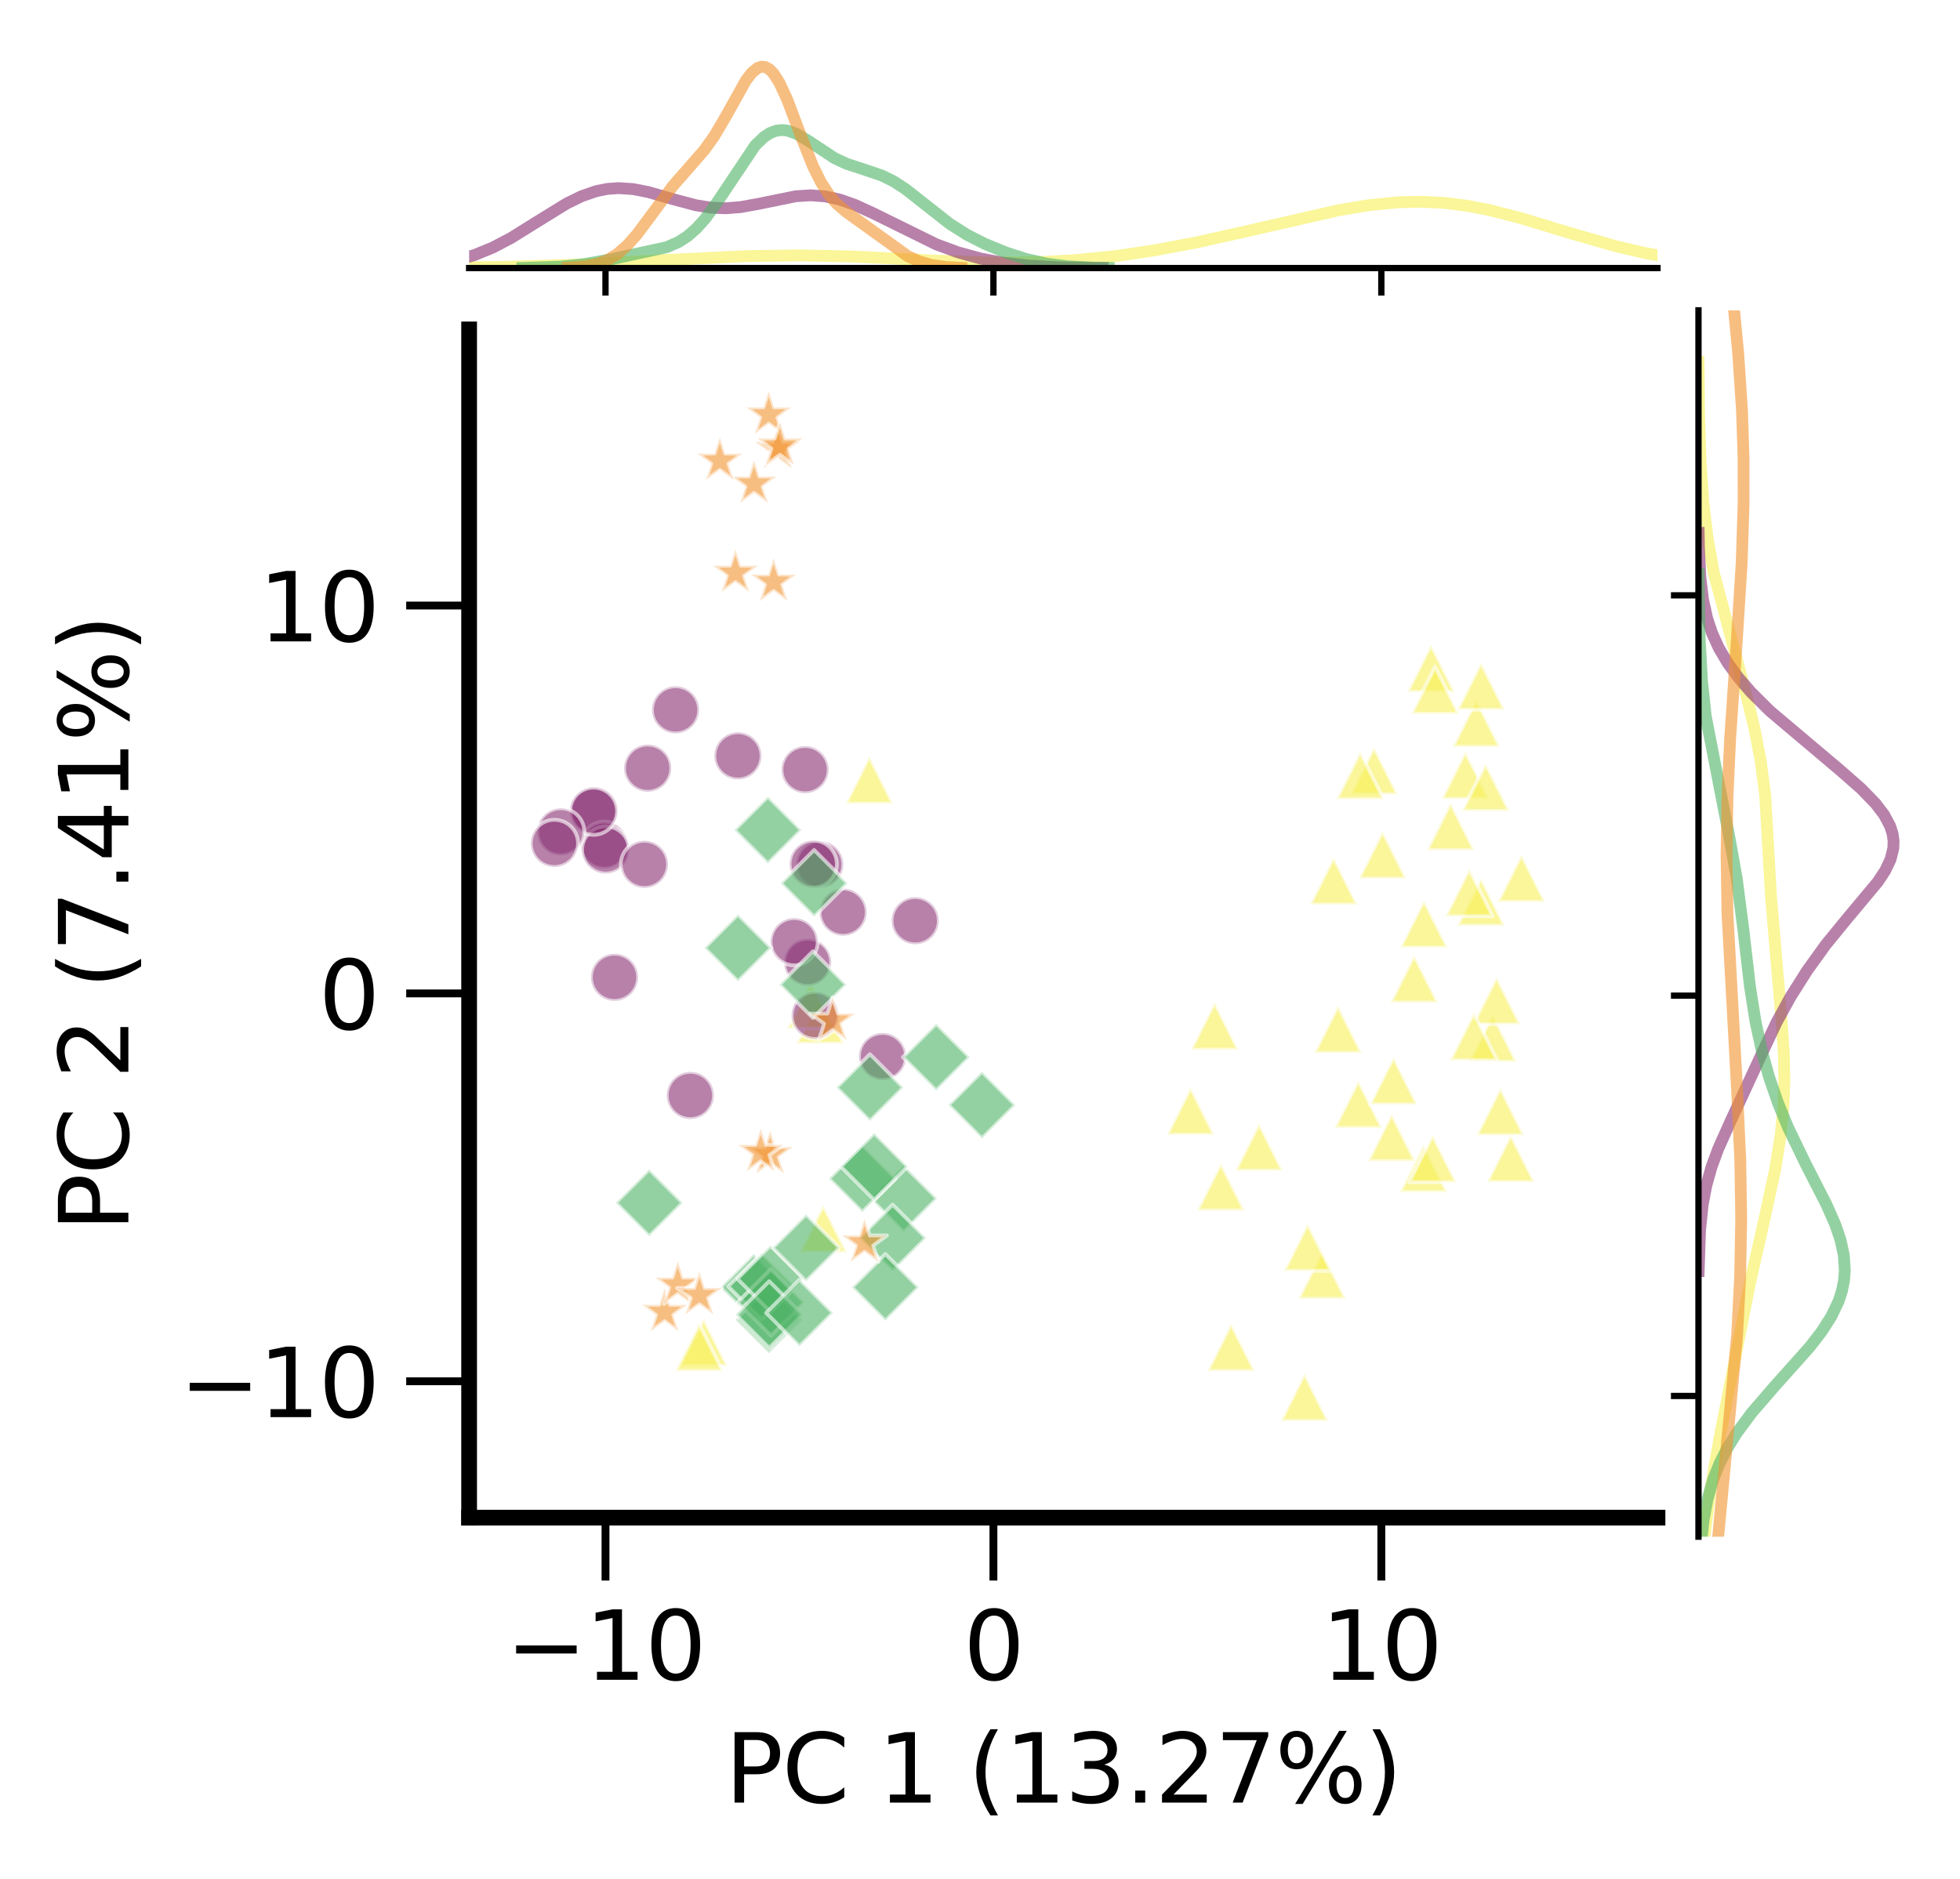 <?xml version="1.0" encoding="utf-8" standalone="no"?>
<!DOCTYPE svg PUBLIC "-//W3C//DTD SVG 1.1//EN"
  "http://www.w3.org/Graphics/SVG/1.1/DTD/svg11.dtd">
<svg xmlns:xlink="http://www.w3.org/1999/xlink" width="249.174pt" height="238.889pt" viewBox="0 0 249.174 238.889" xmlns="http://www.w3.org/2000/svg" version="1.1">
 <defs>
  <style type="text/css">*{stroke-linejoin: round; stroke-linecap: butt}</style>
 </defs>
 <g id="figure_1">
  <g id="patch_1">
   <path d="M 0 238.889 
L 249.174 238.889 
L 249.174 0 
L 0 0 
z
" style="fill: #ffffff"/>
  </g>
  <g id="axes_1">
   <g id="patch_2">
    <path d="M 59.639 192.961 
L 210.717 192.961 
L 210.717 41.884 
L 59.639 41.884 
z
" style="fill: #ffffff"/>
   </g>
   <g id="PathCollection_1">
    <defs>
     <path id="me9deafac46" d="M 0 -3 
L -3 3 
L 3 3 
z
" style="stroke: #ffffff; stroke-opacity: 0.6; stroke-width: 0.48"/>
    </defs>
    <g clip-path="url(#pe0ff5cf90b)">
     <use xlink:href="#me9deafac46" x="104.273" y="129.661" style="fill: #f7f056; fill-opacity: 0.6; stroke: #ffffff; stroke-opacity: 0.6; stroke-width: 0.48"/>
     <use xlink:href="#me9deafac46" x="192.062" y="147.283" style="fill: #f7f056; fill-opacity: 0.6; stroke: #ffffff; stroke-opacity: 0.6; stroke-width: 0.48"/>
     <use xlink:href="#me9deafac46" x="168.075" y="162.132" style="fill: #f7f056; fill-opacity: 0.6; stroke: #ffffff; stroke-opacity: 0.6; stroke-width: 0.48"/>
     <use xlink:href="#me9deafac46" x="187.685" y="91.962" style="fill: #f7f056; fill-opacity: 0.6; stroke: #ffffff; stroke-opacity: 0.6; stroke-width: 0.48"/>
     <use xlink:href="#me9deafac46" x="151.359" y="141.285" style="fill: #f7f056; fill-opacity: 0.6; stroke: #ffffff; stroke-opacity: 0.6; stroke-width: 0.48"/>
     <use xlink:href="#me9deafac46" x="174.685" y="97.999" style="fill: #f7f056; fill-opacity: 0.6; stroke: #ffffff; stroke-opacity: 0.6; stroke-width: 0.48"/>
     <use xlink:href="#me9deafac46" x="103.073" y="127.787" style="fill: #f7f056; fill-opacity: 0.6; stroke: #ffffff; stroke-opacity: 0.6; stroke-width: 0.48"/>
     <use xlink:href="#me9deafac46" x="190.733" y="141.338" style="fill: #f7f056; fill-opacity: 0.6; stroke: #ffffff; stroke-opacity: 0.6; stroke-width: 0.48"/>
     <use xlink:href="#me9deafac46" x="172.682" y="140.406" style="fill: #f7f056; fill-opacity: 0.6; stroke: #ffffff; stroke-opacity: 0.6; stroke-width: 0.48"/>
     <use xlink:href="#me9deafac46" x="181.927" y="84.975" style="fill: #f7f056; fill-opacity: 0.6; stroke: #ffffff; stroke-opacity: 0.6; stroke-width: 0.48"/>
     <use xlink:href="#me9deafac46" x="110.523" y="99.17" style="fill: #f7f056; fill-opacity: 0.6; stroke: #ffffff; stroke-opacity: 0.6; stroke-width: 0.48"/>
     <use xlink:href="#me9deafac46" x="179.79" y="124.464" style="fill: #f7f056; fill-opacity: 0.6; stroke: #ffffff; stroke-opacity: 0.6; stroke-width: 0.48"/>
     <use xlink:href="#me9deafac46" x="166.245" y="158.588" style="fill: #f7f056; fill-opacity: 0.6; stroke: #ffffff; stroke-opacity: 0.6; stroke-width: 0.48"/>
     <use xlink:href="#me9deafac46" x="160.06" y="145.842" style="fill: #f7f056; fill-opacity: 0.6; stroke: #ffffff; stroke-opacity: 0.6; stroke-width: 0.48"/>
     <use xlink:href="#me9deafac46" x="104.658" y="156.239" style="fill: #f7f056; fill-opacity: 0.6; stroke: #ffffff; stroke-opacity: 0.6; stroke-width: 0.48"/>
     <use xlink:href="#me9deafac46" x="176.916" y="144.634" style="fill: #f7f056; fill-opacity: 0.6; stroke: #ffffff; stroke-opacity: 0.6; stroke-width: 0.48"/>
     <use xlink:href="#me9deafac46" x="181.028" y="117.475" style="fill: #f7f056; fill-opacity: 0.6; stroke: #ffffff; stroke-opacity: 0.6; stroke-width: 0.48"/>
     <use xlink:href="#me9deafac46" x="89.464" y="170.671" style="fill: #f7f056; fill-opacity: 0.6; stroke: #ffffff; stroke-opacity: 0.6; stroke-width: 0.48"/>
     <use xlink:href="#me9deafac46" x="175.767" y="108.691" style="fill: #f7f056; fill-opacity: 0.6; stroke: #ffffff; stroke-opacity: 0.6; stroke-width: 0.48"/>
     <use xlink:href="#me9deafac46" x="170.11" y="130.869" style="fill: #f7f056; fill-opacity: 0.6; stroke: #ffffff; stroke-opacity: 0.6; stroke-width: 0.48"/>
     <use xlink:href="#me9deafac46" x="88.871" y="171.319" style="fill: #f7f056; fill-opacity: 0.6; stroke: #ffffff; stroke-opacity: 0.6; stroke-width: 0.48"/>
     <use xlink:href="#me9deafac46" x="177.159" y="137.415" style="fill: #f7f056; fill-opacity: 0.6; stroke: #ffffff; stroke-opacity: 0.6; stroke-width: 0.48"/>
     <use xlink:href="#me9deafac46" x="165.841" y="177.66" style="fill: #f7f056; fill-opacity: 0.6; stroke: #ffffff; stroke-opacity: 0.6; stroke-width: 0.48"/>
     <use xlink:href="#me9deafac46" x="154.41" y="130.455" style="fill: #f7f056; fill-opacity: 0.6; stroke: #ffffff; stroke-opacity: 0.6; stroke-width: 0.48"/>
     <use xlink:href="#me9deafac46" x="186.289" y="98.57" style="fill: #f7f056; fill-opacity: 0.6; stroke: #ffffff; stroke-opacity: 0.6; stroke-width: 0.48"/>
     <use xlink:href="#me9deafac46" x="169.545" y="112.007" style="fill: #f7f056; fill-opacity: 0.6; stroke: #ffffff; stroke-opacity: 0.6; stroke-width: 0.48"/>
     <use xlink:href="#me9deafac46" x="180.972" y="148.563" style="fill: #f7f056; fill-opacity: 0.6; stroke: #ffffff; stroke-opacity: 0.6; stroke-width: 0.48"/>
     <use xlink:href="#me9deafac46" x="184.417" y="105.086" style="fill: #f7f056; fill-opacity: 0.6; stroke: #ffffff; stroke-opacity: 0.6; stroke-width: 0.48"/>
     <use xlink:href="#me9deafac46" x="188.276" y="114.696" style="fill: #f7f056; fill-opacity: 0.6; stroke: #ffffff; stroke-opacity: 0.6; stroke-width: 0.48"/>
     <use xlink:href="#me9deafac46" x="189.772" y="131.989" style="fill: #f7f056; fill-opacity: 0.6; stroke: #ffffff; stroke-opacity: 0.6; stroke-width: 0.48"/>
     <use xlink:href="#me9deafac46" x="190.262" y="127.233" style="fill: #f7f056; fill-opacity: 0.6; stroke: #ffffff; stroke-opacity: 0.6; stroke-width: 0.48"/>
     <use xlink:href="#me9deafac46" x="182.137" y="147.32" style="fill: #f7f056; fill-opacity: 0.6; stroke: #ffffff; stroke-opacity: 0.6; stroke-width: 0.48"/>
     <use xlink:href="#me9deafac46" x="188.286" y="87.232" style="fill: #f7f056; fill-opacity: 0.6; stroke: #ffffff; stroke-opacity: 0.6; stroke-width: 0.48"/>
     <use xlink:href="#me9deafac46" x="187.346" y="131.815" style="fill: #f7f056; fill-opacity: 0.6; stroke: #ffffff; stroke-opacity: 0.6; stroke-width: 0.48"/>
     <use xlink:href="#me9deafac46" x="182.445" y="87.754" style="fill: #f7f056; fill-opacity: 0.6; stroke: #ffffff; stroke-opacity: 0.6; stroke-width: 0.48"/>
     <use xlink:href="#me9deafac46" x="155.21" y="150.913" style="fill: #f7f056; fill-opacity: 0.6; stroke: #ffffff; stroke-opacity: 0.6; stroke-width: 0.48"/>
     <use xlink:href="#me9deafac46" x="172.909" y="98.619" style="fill: #f7f056; fill-opacity: 0.6; stroke: #ffffff; stroke-opacity: 0.6; stroke-width: 0.48"/>
     <use xlink:href="#me9deafac46" x="186.78" y="113.5" style="fill: #f7f056; fill-opacity: 0.6; stroke: #ffffff; stroke-opacity: 0.6; stroke-width: 0.48"/>
     <use xlink:href="#me9deafac46" x="193.421" y="111.67" style="fill: #f7f056; fill-opacity: 0.6; stroke: #ffffff; stroke-opacity: 0.6; stroke-width: 0.48"/>
     <use xlink:href="#me9deafac46" x="188.877" y="100.102" style="fill: #f7f056; fill-opacity: 0.6; stroke: #ffffff; stroke-opacity: 0.6; stroke-width: 0.48"/>
     <use xlink:href="#me9deafac46" x="156.512" y="171.313" style="fill: #f7f056; fill-opacity: 0.6; stroke: #ffffff; stroke-opacity: 0.6; stroke-width: 0.48"/>
    </g>
   </g>
   <g id="PathCollection_2">
    <defs>
     <path id="m77c11f7e17" d="M 0 3 
C 0.796 3 1.559 2.684 2.121 2.121 
C 2.684 1.559 3 0.796 3 0 
C 3 -0.796 2.684 -1.559 2.121 -2.121 
C 1.559 -2.684 0.796 -3 0 -3 
C -0.796 -3 -1.559 -2.684 -2.121 -2.121 
C -2.684 -1.559 -3 -0.796 -3 0 
C -3 0.796 -2.684 1.559 -2.121 2.121 
C -1.559 2.684 -0.796 3 0 3 
z
" style="stroke: #ffffff; stroke-opacity: 0.6; stroke-width: 0.48"/>
    </defs>
    <g clip-path="url(#pe0ff5cf90b)">
     <use xlink:href="#m77c11f7e17" x="75.562" y="103.055" style="fill: #882e72; fill-opacity: 0.6; stroke: #ffffff; stroke-opacity: 0.6; stroke-width: 0.48"/>
     <use xlink:href="#m77c11f7e17" x="107.186" y="115.977" style="fill: #882e72; fill-opacity: 0.6; stroke: #ffffff; stroke-opacity: 0.6; stroke-width: 0.48"/>
     <use xlink:href="#m77c11f7e17" x="104.209" y="109.921" style="fill: #882e72; fill-opacity: 0.6; stroke: #ffffff; stroke-opacity: 0.6; stroke-width: 0.48"/>
     <use xlink:href="#m77c11f7e17" x="103.383" y="109.866" style="fill: #882e72; fill-opacity: 0.6; stroke: #ffffff; stroke-opacity: 0.6; stroke-width: 0.48"/>
     <use xlink:href="#m77c11f7e17" x="93.812" y="96.105" style="fill: #882e72; fill-opacity: 0.6; stroke: #ffffff; stroke-opacity: 0.6; stroke-width: 0.48"/>
     <use xlink:href="#m77c11f7e17" x="76.826" y="107.46" style="fill: #882e72; fill-opacity: 0.6; stroke: #ffffff; stroke-opacity: 0.6; stroke-width: 0.48"/>
     <use xlink:href="#m77c11f7e17" x="112.193" y="134.335" style="fill: #882e72; fill-opacity: 0.6; stroke: #ffffff; stroke-opacity: 0.6; stroke-width: 0.48"/>
     <use xlink:href="#m77c11f7e17" x="76.996" y="108.069" style="fill: #882e72; fill-opacity: 0.6; stroke: #ffffff; stroke-opacity: 0.6; stroke-width: 0.48"/>
     <use xlink:href="#m77c11f7e17" x="78.123" y="124.26" style="fill: #882e72; fill-opacity: 0.6; stroke: #ffffff; stroke-opacity: 0.6; stroke-width: 0.48"/>
     <use xlink:href="#m77c11f7e17" x="85.883" y="90.253" style="fill: #882e72; fill-opacity: 0.6; stroke: #ffffff; stroke-opacity: 0.6; stroke-width: 0.48"/>
     <use xlink:href="#m77c11f7e17" x="102.669" y="122.354" style="fill: #882e72; fill-opacity: 0.6; stroke: #ffffff; stroke-opacity: 0.6; stroke-width: 0.48"/>
     <use xlink:href="#m77c11f7e17" x="116.349" y="117.065" style="fill: #882e72; fill-opacity: 0.6; stroke: #ffffff; stroke-opacity: 0.6; stroke-width: 0.48"/>
     <use xlink:href="#m77c11f7e17" x="100.962" y="119.733" style="fill: #882e72; fill-opacity: 0.6; stroke: #ffffff; stroke-opacity: 0.6; stroke-width: 0.48"/>
     <use xlink:href="#m77c11f7e17" x="102.348" y="97.857" style="fill: #882e72; fill-opacity: 0.6; stroke: #ffffff; stroke-opacity: 0.6; stroke-width: 0.48"/>
     <use xlink:href="#m77c11f7e17" x="81.926" y="109.898" style="fill: #882e72; fill-opacity: 0.6; stroke: #ffffff; stroke-opacity: 0.6; stroke-width: 0.48"/>
     <use xlink:href="#m77c11f7e17" x="75.449" y="103.145" style="fill: #882e72; fill-opacity: 0.6; stroke: #ffffff; stroke-opacity: 0.6; stroke-width: 0.48"/>
     <use xlink:href="#m77c11f7e17" x="103.63" y="129.107" style="fill: #882e72; fill-opacity: 0.6; stroke: #ffffff; stroke-opacity: 0.6; stroke-width: 0.48"/>
     <use xlink:href="#m77c11f7e17" x="87.763" y="139.283" style="fill: #882e72; fill-opacity: 0.6; stroke: #ffffff; stroke-opacity: 0.6; stroke-width: 0.48"/>
     <use xlink:href="#m77c11f7e17" x="71.287" y="105.77" style="fill: #882e72; fill-opacity: 0.6; stroke: #ffffff; stroke-opacity: 0.6; stroke-width: 0.48"/>
     <use xlink:href="#m77c11f7e17" x="70.484" y="107.234" style="fill: #882e72; fill-opacity: 0.6; stroke: #ffffff; stroke-opacity: 0.6; stroke-width: 0.48"/>
     <use xlink:href="#m77c11f7e17" x="82.338" y="97.67" style="fill: #882e72; fill-opacity: 0.6; stroke: #ffffff; stroke-opacity: 0.6; stroke-width: 0.48"/>
    </g>
   </g>
   <g id="PathCollection_3">
    <defs>
     <path id="ma7db920619" d="M -0 4.243 
L 4.243 0 
L 0 -4.243 
L -4.243 -0 
z
" style="stroke: #ffffff; stroke-opacity: 0.6; stroke-width: 0.48"/>
    </defs>
    <g clip-path="url(#pe0ff5cf90b)">
     <use xlink:href="#ma7db920619" x="114.877" y="152.384" style="fill: #4eb265; fill-opacity: 0.6; stroke: #ffffff; stroke-opacity: 0.6; stroke-width: 0.48"/>
     <use xlink:href="#ma7db920619" x="113.479" y="157.407" style="fill: #4eb265; fill-opacity: 0.6; stroke: #ffffff; stroke-opacity: 0.6; stroke-width: 0.48"/>
     <use xlink:href="#ma7db920619" x="124.829" y="140.502" style="fill: #4eb265; fill-opacity: 0.6; stroke: #ffffff; stroke-opacity: 0.6; stroke-width: 0.48"/>
     <use xlink:href="#ma7db920619" x="103.345" y="125.188" style="fill: #4eb265; fill-opacity: 0.6; stroke: #ffffff; stroke-opacity: 0.6; stroke-width: 0.48"/>
     <use xlink:href="#ma7db920619" x="109.626" y="149.858" style="fill: #4eb265; fill-opacity: 0.6; stroke: #ffffff; stroke-opacity: 0.6; stroke-width: 0.48"/>
     <use xlink:href="#ma7db920619" x="95.817" y="163.695" style="fill: #4eb265; fill-opacity: 0.6; stroke: #ffffff; stroke-opacity: 0.6; stroke-width: 0.48"/>
     <use xlink:href="#ma7db920619" x="97.747" y="167.808" style="fill: #4eb265; fill-opacity: 0.6; stroke: #ffffff; stroke-opacity: 0.6; stroke-width: 0.48"/>
     <use xlink:href="#ma7db920619" x="96.818" y="163.559" style="fill: #4eb265; fill-opacity: 0.6; stroke: #ffffff; stroke-opacity: 0.6; stroke-width: 0.48"/>
     <use xlink:href="#ma7db920619" x="98.019" y="165.585" style="fill: #4eb265; fill-opacity: 0.6; stroke: #ffffff; stroke-opacity: 0.6; stroke-width: 0.48"/>
     <use xlink:href="#ma7db920619" x="97.981" y="162.589" style="fill: #4eb265; fill-opacity: 0.6; stroke: #ffffff; stroke-opacity: 0.6; stroke-width: 0.48"/>
     <use xlink:href="#ma7db920619" x="97.79" y="167.145" style="fill: #4eb265; fill-opacity: 0.6; stroke: #ffffff; stroke-opacity: 0.6; stroke-width: 0.48"/>
     <use xlink:href="#ma7db920619" x="119.016" y="134.415" style="fill: #4eb265; fill-opacity: 0.6; stroke: #ffffff; stroke-opacity: 0.6; stroke-width: 0.48"/>
     <use xlink:href="#ma7db920619" x="102.472" y="158.655" style="fill: #4eb265; fill-opacity: 0.6; stroke: #ffffff; stroke-opacity: 0.6; stroke-width: 0.48"/>
     <use xlink:href="#ma7db920619" x="101.643" y="166.924" style="fill: #4eb265; fill-opacity: 0.6; stroke: #ffffff; stroke-opacity: 0.6; stroke-width: 0.48"/>
     <use xlink:href="#ma7db920619" x="82.536" y="152.934" style="fill: #4eb265; fill-opacity: 0.6; stroke: #ffffff; stroke-opacity: 0.6; stroke-width: 0.48"/>
     <use xlink:href="#ma7db920619" x="103.5" y="112.309" style="fill: #4eb265; fill-opacity: 0.6; stroke: #ffffff; stroke-opacity: 0.6; stroke-width: 0.48"/>
     <use xlink:href="#ma7db920619" x="97.617" y="105.54" style="fill: #4eb265; fill-opacity: 0.6; stroke: #ffffff; stroke-opacity: 0.6; stroke-width: 0.48"/>
     <use xlink:href="#ma7db920619" x="93.812" y="120.527" style="fill: #4eb265; fill-opacity: 0.6; stroke: #ffffff; stroke-opacity: 0.6; stroke-width: 0.48"/>
     <use xlink:href="#ma7db920619" x="110.592" y="138.275" style="fill: #4eb265; fill-opacity: 0.6; stroke: #ffffff; stroke-opacity: 0.6; stroke-width: 0.48"/>
     <use xlink:href="#ma7db920619" x="112.553" y="163.683" style="fill: #4eb265; fill-opacity: 0.6; stroke: #ffffff; stroke-opacity: 0.6; stroke-width: 0.48"/>
     <use xlink:href="#ma7db920619" x="111.138" y="148.323" style="fill: #4eb265; fill-opacity: 0.6; stroke: #ffffff; stroke-opacity: 0.6; stroke-width: 0.48"/>
    </g>
   </g>
   <g id="PathCollection_4">
    <defs>
     <path id="m2d2eb4ac89" d="M 0 -3 
L -0.674 -0.927 
L -2.853 -0.927 
L -1.09 0.354 
L -1.763 2.427 
L -0 1.146 
L 1.763 2.427 
L 1.09 0.354 
L 2.853 -0.927 
L 0.674 -0.927 
z
" style="stroke: #ffffff; stroke-opacity: 0.6; stroke-width: 0.48"/>
    </defs>
    <g clip-path="url(#pe0ff5cf90b)">
     <use xlink:href="#m2d2eb4ac89" x="84.493" y="166.827" style="fill: #f1932d; fill-opacity: 0.6; stroke: #ffffff; stroke-opacity: 0.6; stroke-width: 0.48"/>
     <use xlink:href="#m2d2eb4ac89" x="97.909" y="146.779" style="fill: #f1932d; fill-opacity: 0.6; stroke: #ffffff; stroke-opacity: 0.6; stroke-width: 0.48"/>
     <use xlink:href="#m2d2eb4ac89" x="96.713" y="146.499" style="fill: #f1932d; fill-opacity: 0.6; stroke: #ffffff; stroke-opacity: 0.6; stroke-width: 0.48"/>
     <use xlink:href="#m2d2eb4ac89" x="86.164" y="163.369" style="fill: #f1932d; fill-opacity: 0.6; stroke: #ffffff; stroke-opacity: 0.6; stroke-width: 0.48"/>
     <use xlink:href="#m2d2eb4ac89" x="105.856" y="129.799" style="fill: #f1932d; fill-opacity: 0.6; stroke: #ffffff; stroke-opacity: 0.6; stroke-width: 0.48"/>
     <use xlink:href="#m2d2eb4ac89" x="98.884" y="57.116" style="fill: #f1932d; fill-opacity: 0.6; stroke: #ffffff; stroke-opacity: 0.6; stroke-width: 0.48"/>
     <use xlink:href="#m2d2eb4ac89" x="95.86" y="61.518" style="fill: #f1932d; fill-opacity: 0.6; stroke: #ffffff; stroke-opacity: 0.6; stroke-width: 0.48"/>
     <use xlink:href="#m2d2eb4ac89" x="97.733" y="52.728" style="fill: #f1932d; fill-opacity: 0.6; stroke: #ffffff; stroke-opacity: 0.6; stroke-width: 0.48"/>
     <use xlink:href="#m2d2eb4ac89" x="99.159" y="56.673" style="fill: #f1932d; fill-opacity: 0.6; stroke: #ffffff; stroke-opacity: 0.6; stroke-width: 0.48"/>
     <use xlink:href="#m2d2eb4ac89" x="93.497" y="72.854" style="fill: #f1932d; fill-opacity: 0.6; stroke: #ffffff; stroke-opacity: 0.6; stroke-width: 0.48"/>
     <use xlink:href="#m2d2eb4ac89" x="109.91" y="158.01" style="fill: #f1932d; fill-opacity: 0.6; stroke: #ffffff; stroke-opacity: 0.6; stroke-width: 0.48"/>
     <use xlink:href="#m2d2eb4ac89" x="88.919" y="164.688" style="fill: #f1932d; fill-opacity: 0.6; stroke: #ffffff; stroke-opacity: 0.6; stroke-width: 0.48"/>
     <use xlink:href="#m2d2eb4ac89" x="98.35" y="73.984" style="fill: #f1932d; fill-opacity: 0.6; stroke: #ffffff; stroke-opacity: 0.6; stroke-width: 0.48"/>
     <use xlink:href="#m2d2eb4ac89" x="91.513" y="58.601" style="fill: #f1932d; fill-opacity: 0.6; stroke: #ffffff; stroke-opacity: 0.6; stroke-width: 0.48"/>
    </g>
   </g>
   <g id="matplotlib.axis_1">
    <g id="xtick_1">
     <g id="line2d_1">
      <defs>
       <path id="m91abe77462" d="M 0 0 
L 0 8 
" style="stroke: #000000"/>
      </defs>
      <g>
       <use xlink:href="#m91abe77462" x="76.977" y="192.961" style="stroke: #000000"/>
      </g>
     </g>
     <g id="text_1">
      <!-- −10 -->
      <g transform="translate(64.314 213.579) scale(0.12 -0.12)">
       <defs>
        <path id="DejaVuSans-2212" d="M 678 2272 
L 4684 2272 
L 4684 1741 
L 678 1741 
L 678 2272 
z
" transform="scale(0.016)"/>
        <path id="DejaVuSans-31" d="M 794 531 
L 1825 531 
L 1825 4091 
L 703 3866 
L 703 4441 
L 1819 4666 
L 2450 4666 
L 2450 531 
L 3481 531 
L 3481 0 
L 794 0 
L 794 531 
z
" transform="scale(0.016)"/>
        <path id="DejaVuSans-30" d="M 2034 4250 
Q 1547 4250 1301 3770 
Q 1056 3291 1056 2328 
Q 1056 1369 1301 889 
Q 1547 409 2034 409 
Q 2525 409 2770 889 
Q 3016 1369 3016 2328 
Q 3016 3291 2770 3770 
Q 2525 4250 2034 4250 
z
M 2034 4750 
Q 2819 4750 3233 4129 
Q 3647 3509 3647 2328 
Q 3647 1150 3233 529 
Q 2819 -91 2034 -91 
Q 1250 -91 836 529 
Q 422 1150 422 2328 
Q 422 3509 836 4129 
Q 1250 4750 2034 4750 
z
" transform="scale(0.016)"/>
       </defs>
       <use xlink:href="#DejaVuSans-2212"/>
       <use xlink:href="#DejaVuSans-31" x="83.789"/>
       <use xlink:href="#DejaVuSans-30" x="147.412"/>
      </g>
     </g>
    </g>
    <g id="xtick_2">
     <g id="line2d_2">
      <g>
       <use xlink:href="#m91abe77462" x="126.293" y="192.961" style="stroke: #000000"/>
      </g>
     </g>
     <g id="text_2">
      <!-- 0 -->
      <g transform="translate(122.475 213.579) scale(0.12 -0.12)">
       <use xlink:href="#DejaVuSans-30"/>
      </g>
     </g>
    </g>
    <g id="xtick_3">
     <g id="line2d_3">
      <g>
       <use xlink:href="#m91abe77462" x="175.609" y="192.961" style="stroke: #000000"/>
      </g>
     </g>
     <g id="text_3">
      <!-- 10 -->
      <g transform="translate(167.974 213.579) scale(0.12 -0.12)">
       <use xlink:href="#DejaVuSans-31"/>
       <use xlink:href="#DejaVuSans-30" x="63.623"/>
      </g>
     </g>
    </g>
    <g id="text_4">
     <!-- PC 1 (13.27%) -->
     <g transform="translate(92.18 229.193) scale(0.12 -0.12)">
      <defs>
       <path id="DejaVuSans-50" d="M 1259 4147 
L 1259 2394 
L 2053 2394 
Q 2494 2394 2734 2622 
Q 2975 2850 2975 3272 
Q 2975 3691 2734 3919 
Q 2494 4147 2053 4147 
L 1259 4147 
z
M 628 4666 
L 2053 4666 
Q 2838 4666 3239 4311 
Q 3641 3956 3641 3272 
Q 3641 2581 3239 2228 
Q 2838 1875 2053 1875 
L 1259 1875 
L 1259 0 
L 628 0 
L 628 4666 
z
" transform="scale(0.016)"/>
       <path id="DejaVuSans-43" d="M 4122 4306 
L 4122 3641 
Q 3803 3938 3442 4084 
Q 3081 4231 2675 4231 
Q 1875 4231 1450 3742 
Q 1025 3253 1025 2328 
Q 1025 1406 1450 917 
Q 1875 428 2675 428 
Q 3081 428 3442 575 
Q 3803 722 4122 1019 
L 4122 359 
Q 3791 134 3420 21 
Q 3050 -91 2638 -91 
Q 1578 -91 968 557 
Q 359 1206 359 2328 
Q 359 3453 968 4101 
Q 1578 4750 2638 4750 
Q 3056 4750 3426 4639 
Q 3797 4528 4122 4306 
z
" transform="scale(0.016)"/>
       <path id="DejaVuSans-20" transform="scale(0.016)"/>
       <path id="DejaVuSans-28" d="M 1984 4856 
Q 1566 4138 1362 3434 
Q 1159 2731 1159 2009 
Q 1159 1288 1364 580 
Q 1569 -128 1984 -844 
L 1484 -844 
Q 1016 -109 783 600 
Q 550 1309 550 2009 
Q 550 2706 781 3412 
Q 1013 4119 1484 4856 
L 1984 4856 
z
" transform="scale(0.016)"/>
       <path id="DejaVuSans-33" d="M 2597 2516 
Q 3050 2419 3304 2112 
Q 3559 1806 3559 1356 
Q 3559 666 3084 287 
Q 2609 -91 1734 -91 
Q 1441 -91 1130 -33 
Q 819 25 488 141 
L 488 750 
Q 750 597 1062 519 
Q 1375 441 1716 441 
Q 2309 441 2620 675 
Q 2931 909 2931 1356 
Q 2931 1769 2642 2001 
Q 2353 2234 1838 2234 
L 1294 2234 
L 1294 2753 
L 1863 2753 
Q 2328 2753 2575 2939 
Q 2822 3125 2822 3475 
Q 2822 3834 2567 4026 
Q 2313 4219 1838 4219 
Q 1578 4219 1281 4162 
Q 984 4106 628 3988 
L 628 4550 
Q 988 4650 1302 4700 
Q 1616 4750 1894 4750 
Q 2613 4750 3031 4423 
Q 3450 4097 3450 3541 
Q 3450 3153 3228 2886 
Q 3006 2619 2597 2516 
z
" transform="scale(0.016)"/>
       <path id="DejaVuSans-2e" d="M 684 794 
L 1344 794 
L 1344 0 
L 684 0 
L 684 794 
z
" transform="scale(0.016)"/>
       <path id="DejaVuSans-32" d="M 1228 531 
L 3431 531 
L 3431 0 
L 469 0 
L 469 531 
Q 828 903 1448 1529 
Q 2069 2156 2228 2338 
Q 2531 2678 2651 2914 
Q 2772 3150 2772 3378 
Q 2772 3750 2511 3984 
Q 2250 4219 1831 4219 
Q 1534 4219 1204 4116 
Q 875 4013 500 3803 
L 500 4441 
Q 881 4594 1212 4672 
Q 1544 4750 1819 4750 
Q 2544 4750 2975 4387 
Q 3406 4025 3406 3419 
Q 3406 3131 3298 2873 
Q 3191 2616 2906 2266 
Q 2828 2175 2409 1742 
Q 1991 1309 1228 531 
z
" transform="scale(0.016)"/>
       <path id="DejaVuSans-37" d="M 525 4666 
L 3525 4666 
L 3525 4397 
L 1831 0 
L 1172 0 
L 2766 4134 
L 525 4134 
L 525 4666 
z
" transform="scale(0.016)"/>
       <path id="DejaVuSans-25" d="M 4653 2053 
Q 4381 2053 4226 1822 
Q 4072 1591 4072 1178 
Q 4072 772 4226 539 
Q 4381 306 4653 306 
Q 4919 306 5073 539 
Q 5228 772 5228 1178 
Q 5228 1588 5073 1820 
Q 4919 2053 4653 2053 
z
M 4653 2450 
Q 5147 2450 5437 2106 
Q 5728 1763 5728 1178 
Q 5728 594 5436 251 
Q 5144 -91 4653 -91 
Q 4153 -91 3862 251 
Q 3572 594 3572 1178 
Q 3572 1766 3864 2108 
Q 4156 2450 4653 2450 
z
M 1428 4353 
Q 1159 4353 1004 4120 
Q 850 3888 850 3481 
Q 850 3069 1003 2837 
Q 1156 2606 1428 2606 
Q 1700 2606 1854 2837 
Q 2009 3069 2009 3481 
Q 2009 3884 1853 4118 
Q 1697 4353 1428 4353 
z
M 4250 4750 
L 4750 4750 
L 1831 -91 
L 1331 -91 
L 4250 4750 
z
M 1428 4750 
Q 1922 4750 2215 4408 
Q 2509 4066 2509 3481 
Q 2509 2891 2217 2550 
Q 1925 2209 1428 2209 
Q 931 2209 642 2551 
Q 353 2894 353 3481 
Q 353 4063 643 4406 
Q 934 4750 1428 4750 
z
" transform="scale(0.016)"/>
       <path id="DejaVuSans-29" d="M 513 4856 
L 1013 4856 
Q 1481 4119 1714 3412 
Q 1947 2706 1947 2009 
Q 1947 1309 1714 600 
Q 1481 -109 1013 -844 
L 513 -844 
Q 928 -128 1133 580 
Q 1338 1288 1338 2009 
Q 1338 2731 1133 3434 
Q 928 4138 513 4856 
z
" transform="scale(0.016)"/>
      </defs>
      <use xlink:href="#DejaVuSans-50"/>
      <use xlink:href="#DejaVuSans-43" x="60.303"/>
      <use xlink:href="#DejaVuSans-20" x="130.127"/>
      <use xlink:href="#DejaVuSans-31" x="161.914"/>
      <use xlink:href="#DejaVuSans-20" x="225.537"/>
      <use xlink:href="#DejaVuSans-28" x="257.324"/>
      <use xlink:href="#DejaVuSans-31" x="296.338"/>
      <use xlink:href="#DejaVuSans-33" x="359.961"/>
      <use xlink:href="#DejaVuSans-2e" x="423.584"/>
      <use xlink:href="#DejaVuSans-32" x="455.371"/>
      <use xlink:href="#DejaVuSans-37" x="518.994"/>
      <use xlink:href="#DejaVuSans-25" x="582.617"/>
      <use xlink:href="#DejaVuSans-29" x="677.637"/>
     </g>
    </g>
   </g>
   <g id="matplotlib.axis_2">
    <g id="ytick_1">
     <g id="line2d_4">
      <defs>
       <path id="m44762dc02f" d="M 0 0 
L -8 0 
" style="stroke: #000000"/>
      </defs>
      <g>
       <use xlink:href="#m44762dc02f" x="59.639" y="175.624" style="stroke: #000000"/>
      </g>
     </g>
     <g id="text_5">
      <!-- −10 -->
      <g transform="translate(22.814 180.183) scale(0.12 -0.12)">
       <use xlink:href="#DejaVuSans-2212"/>
       <use xlink:href="#DejaVuSans-31" x="83.789"/>
       <use xlink:href="#DejaVuSans-30" x="147.412"/>
      </g>
     </g>
    </g>
    <g id="ytick_2">
     <g id="line2d_5">
      <g>
       <use xlink:href="#m44762dc02f" x="59.639" y="126.308" style="stroke: #000000"/>
      </g>
     </g>
     <g id="text_6">
      <!-- 0 -->
      <g transform="translate(40.504 130.867) scale(0.12 -0.12)">
       <use xlink:href="#DejaVuSans-30"/>
      </g>
     </g>
    </g>
    <g id="ytick_3">
     <g id="line2d_6">
      <g>
       <use xlink:href="#m44762dc02f" x="59.639" y="76.992" style="stroke: #000000"/>
      </g>
     </g>
     <g id="text_7">
      <!-- 10 -->
      <g transform="translate(32.869 81.551) scale(0.12 -0.12)">
       <use xlink:href="#DejaVuSans-31"/>
       <use xlink:href="#DejaVuSans-30" x="63.623"/>
      </g>
     </g>
    </g>
    <g id="text_8">
     <!-- PC 2 (7.41%) -->
     <g transform="translate(16.318 156.604) rotate(-90) scale(0.12 -0.12)">
      <defs>
       <path id="DejaVuSans-34" d="M 2419 4116 
L 825 1625 
L 2419 1625 
L 2419 4116 
z
M 2253 4666 
L 3047 4666 
L 3047 1625 
L 3713 1625 
L 3713 1100 
L 3047 1100 
L 3047 0 
L 2419 0 
L 2419 1100 
L 313 1100 
L 313 1709 
L 2253 4666 
z
" transform="scale(0.016)"/>
      </defs>
      <use xlink:href="#DejaVuSans-50"/>
      <use xlink:href="#DejaVuSans-43" x="60.303"/>
      <use xlink:href="#DejaVuSans-20" x="130.127"/>
      <use xlink:href="#DejaVuSans-32" x="161.914"/>
      <use xlink:href="#DejaVuSans-20" x="225.537"/>
      <use xlink:href="#DejaVuSans-28" x="257.324"/>
      <use xlink:href="#DejaVuSans-37" x="296.338"/>
      <use xlink:href="#DejaVuSans-2e" x="359.961"/>
      <use xlink:href="#DejaVuSans-34" x="391.748"/>
      <use xlink:href="#DejaVuSans-31" x="455.371"/>
      <use xlink:href="#DejaVuSans-25" x="518.994"/>
      <use xlink:href="#DejaVuSans-29" x="614.014"/>
     </g>
    </g>
   </g>
   <g id="patch_3">
    <path d="M 59.639 192.961 
L 59.639 41.884 
" style="fill: none; stroke: #000000; stroke-width: 2; stroke-linejoin: miter; stroke-linecap: square"/>
   </g>
   <g id="patch_4">
    <path d="M 59.639 192.961 
L 210.717 192.961 
" style="fill: none; stroke: #000000; stroke-width: 2; stroke-linejoin: miter; stroke-linecap: square"/>
   </g>
  </g>
  <g id="axes_2">
   <g id="patch_5">
    <path d="M 59.639 34.084 
L 210.717 34.084 
L 210.717 7.2 
L 59.639 7.2 
z
" style="fill: #ffffff"/>
   </g>
   <g id="matplotlib.axis_3">
    <g id="xtick_4">
     <g id="line2d_7">
      <defs>
       <path id="m2f325c2efd" d="M 0 0 
L 0 3.5 
" style="stroke: #000000; stroke-width: 0.8"/>
      </defs>
      <g>
       <use xlink:href="#m2f325c2efd" x="76.977" y="34.084" style="stroke: #000000; stroke-width: 0.8"/>
      </g>
     </g>
    </g>
    <g id="xtick_5">
     <g id="line2d_8">
      <g>
       <use xlink:href="#m2f325c2efd" x="126.293" y="34.084" style="stroke: #000000; stroke-width: 0.8"/>
      </g>
     </g>
    </g>
    <g id="xtick_6">
     <g id="line2d_9">
      <g>
       <use xlink:href="#m2f325c2efd" x="175.609" y="34.084" style="stroke: #000000; stroke-width: 0.8"/>
      </g>
     </g>
    </g>
   </g>
   <g id="matplotlib.axis_4">
    <g id="ytick_4"/>
    <g id="ytick_5"/>
   </g>
   <g id="line2d_10">
    <path d="M 46.17 34.077 
L 63.352 33.945 
L 72.897 33.661 
L 84.351 33.07 
L 94.851 32.568 
L 101.533 32.469 
L 108.215 32.61 
L 118.714 33.126 
L 126.351 33.384 
L 132.078 33.329 
L 136.851 33.063 
L 141.623 32.582 
L 146.396 31.892 
L 152.123 30.823 
L 158.805 29.327 
L 170.259 26.711 
L 174.077 26.079 
L 177.895 25.71 
L 180.759 25.652 
L 183.623 25.8 
L 186.486 26.159 
L 189.35 26.709 
L 193.168 27.683 
L 199.85 29.711 
L 205.577 31.348 
L 209.395 32.229 
L 213.213 32.903 
L 217.031 33.379 
L 221.804 33.746 
L 227.531 33.962 
L 236.122 34.064 
L 236.122 34.064 
" clip-path="url(#p24e89c2832)" style="fill: none; stroke: #f7f056; stroke-opacity: 0.6; stroke-width: 1.5; stroke-linecap: square"/>
   </g>
   <g id="line2d_11">
    <path d="M 46.669 34.057 
L 52.307 33.884 
L 55.596 33.556 
L 57.945 33.116 
L 60.294 32.438 
L 62.643 31.48 
L 64.992 30.245 
L 68.281 28.194 
L 72.04 25.876 
L 73.919 24.956 
L 75.798 24.304 
L 77.208 24.021 
L 78.617 23.918 
L 80.496 24.042 
L 82.376 24.409 
L 85.664 25.352 
L 88.483 26.099 
L 90.363 26.401 
L 92.242 26.482 
L 94.121 26.338 
L 96.47 25.912 
L 101.168 24.954 
L 103.048 24.831 
L 104.927 24.97 
L 106.806 25.387 
L 108.686 26.05 
L 111.035 27.129 
L 119.022 31.065 
L 121.841 32.099 
L 124.659 32.87 
L 127.478 33.401 
L 130.767 33.773 
L 134.996 33.992 
L 140.164 34.069 
L 140.164 34.069 
" clip-path="url(#p24e89c2832)" style="fill: none; stroke: #882e72; stroke-opacity: 0.6; stroke-width: 1.5; stroke-linecap: square"/>
   </g>
   <g id="line2d_12">
    <path d="M 66.429 34.066 
L 71.296 33.902 
L 74.291 33.581 
L 77.661 32.976 
L 84.775 31.425 
L 86.272 30.768 
L 87.396 30.041 
L 88.519 29.063 
L 89.642 27.815 
L 91.14 25.764 
L 96.007 18.497 
L 97.13 17.414 
L 97.879 16.924 
L 98.628 16.63 
L 99.377 16.529 
L 100.126 16.606 
L 101.249 17.004 
L 102.747 17.896 
L 106.116 20.121 
L 107.614 20.821 
L 109.86 21.554 
L 112.107 22.317 
L 113.604 23.055 
L 115.102 24.027 
L 117.349 25.792 
L 120.718 28.441 
L 122.965 29.867 
L 125.211 31.008 
L 127.832 32.084 
L 130.453 32.931 
L 133.074 33.522 
L 135.695 33.86 
L 139.065 34.034 
L 140.937 34.065 
L 140.937 34.065 
" clip-path="url(#p24e89c2832)" style="fill: none; stroke: #4eb265; stroke-opacity: 0.6; stroke-width: 1.5; stroke-linecap: square"/>
   </g>
   <g id="line2d_13">
    <path d="M 72.2 34.038 
L 74.462 33.863 
L 75.969 33.548 
L 77.226 33.063 
L 78.482 32.296 
L 79.738 31.198 
L 80.995 29.778 
L 82.754 27.414 
L 85.518 23.675 
L 87.528 21.376 
L 89.538 19.074 
L 90.794 17.321 
L 92.302 14.76 
L 94.814 10.25 
L 95.568 9.263 
L 96.322 8.643 
L 96.825 8.48 
L 97.327 8.538 
L 97.83 8.826 
L 98.332 9.343 
L 99.086 10.518 
L 100.091 12.697 
L 101.85 17.357 
L 103.358 21.137 
L 104.363 23.168 
L 105.368 24.738 
L 106.373 25.904 
L 107.629 26.978 
L 115.419 32.578 
L 116.926 33.263 
L 118.434 33.688 
L 120.193 33.94 
L 122.203 34.047 
L 122.203 34.047 
" clip-path="url(#p24e89c2832)" style="fill: none; stroke: #f1932d; stroke-opacity: 0.6; stroke-width: 1.5; stroke-linecap: square"/>
   </g>
   <g id="patch_6">
    <path d="M 59.639 34.084 
L 210.717 34.084 
" style="fill: none; stroke: #000000; stroke-width: 0.8; stroke-linejoin: miter; stroke-linecap: square"/>
   </g>
  </g>
  <g id="axes_3">
   <g id="patch_7">
    <path d="M 215.926 195.385 
L 241.974 195.385 
L 241.974 39.46 
L 215.926 39.46 
z
" style="fill: #ffffff"/>
   </g>
   <g id="matplotlib.axis_5">
    <g id="xtick_7"/>
    <g id="xtick_8"/>
   </g>
   <g id="matplotlib.axis_6">
    <g id="ytick_6">
     <g id="line2d_14">
      <defs>
       <path id="m420e36c9f1" d="M 0 0 
L -3.5 0 
" style="stroke: #000000; stroke-width: 0.8"/>
      </defs>
      <g>
       <use xlink:href="#m420e36c9f1" x="215.926" y="177.491" style="stroke: #000000; stroke-width: 0.8"/>
      </g>
     </g>
    </g>
    <g id="ytick_7">
     <g id="line2d_15">
      <g>
       <use xlink:href="#m420e36c9f1" x="215.926" y="126.593" style="stroke: #000000; stroke-width: 0.8"/>
      </g>
     </g>
    </g>
    <g id="ytick_8">
     <g id="line2d_16">
      <g>
       <use xlink:href="#m420e36c9f1" x="215.926" y="75.695" style="stroke: #000000; stroke-width: 0.8"/>
      </g>
     </g>
    </g>
   </g>
   <g id="line2d_17">
    <path d="M 215.938 217.479 
L 216.087 205.418 
L 216.367 199.388 
L 216.822 194.219 
L 217.514 189.05 
L 218.57 183.02 
L 222.454 163.207 
L 224.407 154.592 
L 225.7 148.562 
L 226.385 144.254 
L 226.719 140.809 
L 226.845 137.363 
L 226.777 133.917 
L 226.481 129.61 
L 225.153 114.103 
L 224.411 101.182 
L 223.855 96.874 
L 223.035 92.567 
L 221.978 88.26 
L 217.857 72.753 
L 217.091 68.446 
L 216.567 64.139 
L 216.201 58.97 
L 216.011 52.94 
L 215.944 46.048 
L 215.944 46.048 
" clip-path="url(#pd70600f0bd)" style="fill: none; stroke: #f7f056; stroke-opacity: 0.6; stroke-width: 1.5; stroke-linecap: square"/>
   </g>
   <g id="line2d_18">
    <path d="M 215.955 161.6 
L 216.127 156.413 
L 216.471 153.112 
L 216.919 150.755 
L 217.578 148.397 
L 218.448 146.04 
L 219.926 142.739 
L 223.851 134.251 
L 225.842 130.008 
L 227.654 126.707 
L 229.741 123.406 
L 232.117 120.106 
L 234.817 116.805 
L 238.752 112.09 
L 239.678 110.675 
L 240.349 109.26 
L 240.698 107.846 
L 240.729 106.903 
L 240.591 105.96 
L 240.285 105.017 
L 239.528 103.602 
L 238.453 102.187 
L 236.629 100.301 
L 233.947 97.944 
L 225.006 90.399 
L 222.637 88.042 
L 221 86.156 
L 219.621 84.269 
L 218.509 82.383 
L 217.652 80.497 
L 217.026 78.611 
L 216.509 76.253 
L 216.169 73.424 
L 215.988 69.652 
L 215.955 67.766 
L 215.955 67.766 
" clip-path="url(#pd70600f0bd)" style="fill: none; stroke: #882e72; stroke-opacity: 0.6; stroke-width: 1.5; stroke-linecap: square"/>
   </g>
   <g id="line2d_19">
    <path d="M 215.999 201.614 
L 216.228 196.442 
L 216.58 193.21 
L 217.07 190.624 
L 217.821 188.038 
L 218.597 186.099 
L 219.579 184.16 
L 220.778 182.22 
L 222.695 179.634 
L 225.483 176.402 
L 230.099 171.23 
L 231.594 169.291 
L 232.832 167.352 
L 233.752 165.412 
L 234.171 164.12 
L 234.43 162.827 
L 234.532 161.534 
L 234.405 159.594 
L 233.984 157.655 
L 233.325 155.716 
L 232.185 153.13 
L 229.541 147.958 
L 227.353 143.433 
L 226.022 140.201 
L 224.91 136.969 
L 224.008 133.736 
L 223.17 129.858 
L 222.459 125.332 
L 221.638 118.221 
L 220.799 111.757 
L 219.878 106.585 
L 216.85 91.07 
L 216.373 86.545 
L 216.087 81.374 
L 215.954 74.263 
L 215.946 72.97 
L 215.946 72.97 
" clip-path="url(#pd70600f0bd)" style="fill: none; stroke: #4eb265; stroke-opacity: 0.6; stroke-width: 1.5; stroke-linecap: square"/>
   </g>
   <g id="line2d_20">
    <path d="M 216.082 239.889 
L 216.334 227.81 
L 216.75 217.395 
L 217.411 206.981 
L 218.318 196.567 
L 220.838 169.787 
L 221.224 162.348 
L 221.358 154.909 
L 221.24 147.47 
L 220.833 138.544 
L 219.615 116.227 
L 219.495 108.788 
L 219.613 101.35 
L 219.952 93.911 
L 220.764 82.009 
L 221.418 71.594 
L 221.661 64.155 
L 221.657 58.204 
L 221.462 52.253 
L 220.969 44.815 
L 220.107 35.888 
L 217.605 12.084 
L 216.945 3.157 
L 216.711 -1 
L 216.711 -1 
" clip-path="url(#pd70600f0bd)" style="fill: none; stroke: #f1932d; stroke-opacity: 0.6; stroke-width: 1.5; stroke-linecap: square"/>
   </g>
   <g id="patch_8">
    <path d="M 215.926 195.385 
L 215.926 39.46 
" style="fill: none; stroke: #000000; stroke-width: 0.8; stroke-linejoin: miter; stroke-linecap: square"/>
   </g>
  </g>
 </g>
 <defs>
  <clipPath id="pe0ff5cf90b">
   <rect x="59.639" y="41.884" width="151.077" height="151.077"/>
  </clipPath>
  <clipPath id="p24e89c2832">
   <rect x="59.639" y="7.2" width="151.077" height="26.884"/>
  </clipPath>
  <clipPath id="pd70600f0bd">
   <rect x="215.926" y="39.46" width="26.048" height="155.925"/>
  </clipPath>
 </defs>
</svg>
